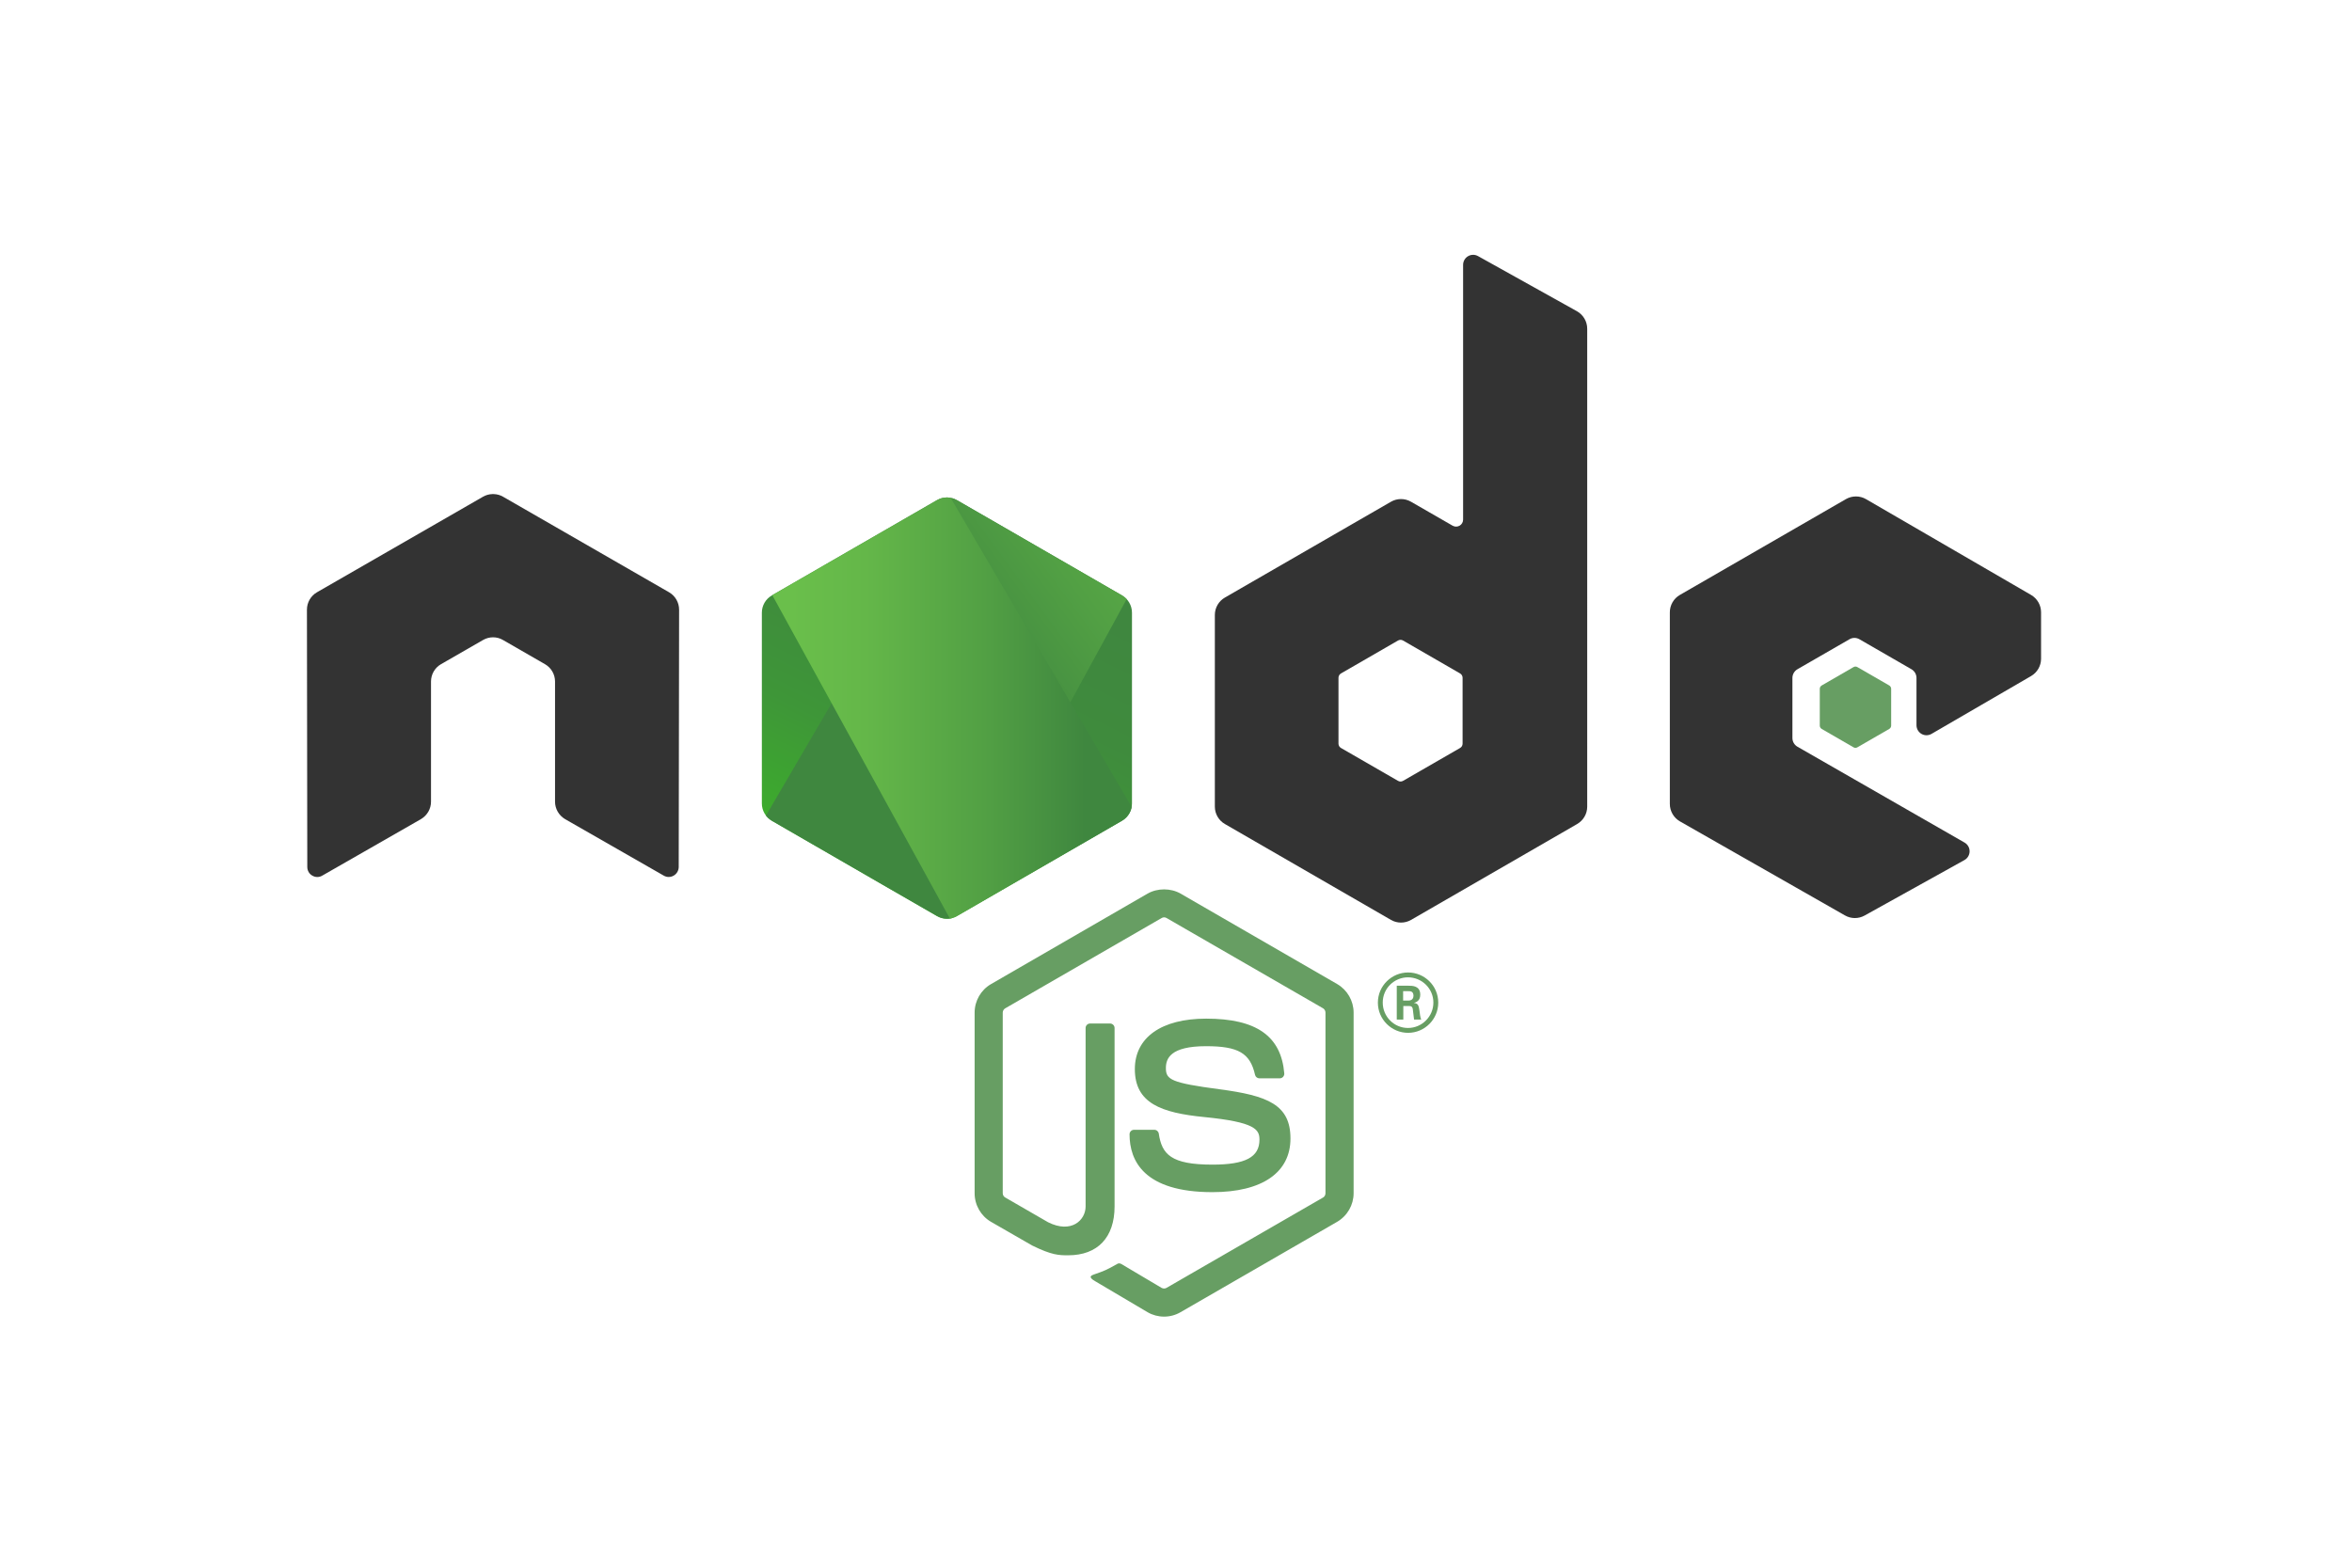 <?xml version="1.0" encoding="utf-8"?>
<!-- Generator: Adobe Adobe Illustrator 24.2.0, SVG Export Plug-In . SVG Version: 6.00 Build 0)  -->
<svg version="1.1" id="Layer_1" xmlns="http://www.w3.org/2000/svg" xmlns:xlink="http://www.w3.org/1999/xlink" x="0px" y="0px"
	 width="600px" height="400px" viewBox="0 0 600 400" style="enable-background:new 0 0 600 400;" xml:space="preserve">
<style type="text/css">
	.st0{fill:#679E63;}
	.st1{fill-rule:evenodd;clip-rule:evenodd;fill:#333333;}
	.st2{fill-rule:evenodd;clip-rule:evenodd;fill:#679E63;}
	.st3{clip-path:url(#XMLID_3_);}
	.st4{fill:none;}
	.st5{fill:url(#SVGID_1_);}
	.st6{fill:url(#SVGID_2_);}
	.st7{fill:url(#SVGID_3_);}
	.st8{fill:url(#SVGID_4_);}
	.st9{fill:url(#SVGID_5_);}
	.st10{fill:url(#SVGID_6_);}
</style>
<g>
	<path class="st0" d="M296.95,335.94c-1.46,0-2.91-0.38-4.19-1.12l-13.34-7.89c-1.99-1.11-1.02-1.51-0.36-1.74
		c2.66-0.92,3.19-1.13,6.03-2.74c0.3-0.17,0.69-0.1,0.99,0.08l10.25,6.08c0.37,0.21,0.9,0.21,1.24,0l39.95-23.06
		c0.37-0.21,0.61-0.64,0.61-1.08v-46.1c0-0.45-0.24-0.87-0.62-1.1l-39.93-23.04c-0.37-0.22-0.86-0.22-1.23,0l-39.92,23.05
		c-0.39,0.22-0.63,0.66-0.63,1.09v46.1c0,0.44,0.25,0.86,0.63,1.07l10.94,6.32c5.94,2.97,9.57-0.53,9.57-4.04V262.3
		c0-0.64,0.52-1.15,1.16-1.15h5.07c0.63,0,1.16,0.51,1.16,1.15v45.52c0,7.92-4.32,12.47-11.83,12.47c-2.31,0-4.13,0-9.2-2.5
		l-10.48-6.03c-2.59-1.5-4.19-4.29-4.19-7.29v-46.1c0-3,1.6-5.79,4.19-7.28L292.76,228c2.53-1.43,5.89-1.43,8.4,0l39.95,23.08
		c2.59,1.5,4.2,4.29,4.2,7.28v46.1c0,3-1.61,5.78-4.2,7.29l-39.95,23.06C299.88,335.56,298.43,335.94,296.95,335.94z"/>
	<path class="st0" d="M309.29,304.18c-17.48,0-21.14-8.02-21.14-14.76c0-0.64,0.51-1.15,1.15-1.15h5.16c0.58,0,1.06,0.41,1.15,0.98
		c0.78,5.26,3.1,7.91,13.68,7.91c8.42,0,12-1.9,12-6.37c0-2.57-1.02-4.48-14.1-5.77c-10.93-1.08-17.69-3.5-17.69-12.24
		c0-8.06,6.79-12.87,18.19-12.87c12.8,0,19.13,4.44,19.93,13.97c0.03,0.33-0.09,0.64-0.31,0.89c-0.22,0.23-0.52,0.37-0.85,0.37
		h-5.18c-0.54,0-1.01-0.38-1.12-0.9c-1.24-5.53-4.27-7.3-12.48-7.3c-9.19,0-10.26,3.2-10.26,5.6c0,2.91,1.26,3.75,13.67,5.39
		c12.28,1.62,18.11,3.92,18.11,12.55C329.21,299.2,321.95,304.18,309.29,304.18z"/>
</g>
<g>
	<path class="st0" d="M366.9,255.83c0,4.24-3.46,7.7-7.7,7.7c-4.2,0-7.7-3.42-7.7-7.7c0-4.36,3.59-7.7,7.7-7.7
		C363.36,248.13,366.9,251.47,366.9,255.83z M352.74,255.81c0,3.59,2.89,6.48,6.44,6.48c3.59,0,6.48-2.95,6.48-6.48
		c0-3.58-2.93-6.44-6.48-6.44C355.68,249.37,352.74,252.18,352.74,255.81z M356.31,251.51h2.98c1.02,0,3.02,0,3.02,2.28
		c0,1.59-1.02,1.91-1.63,2.12c1.18,0.08,1.26,0.86,1.43,1.96c0.08,0.69,0.21,1.87,0.45,2.28h-1.83c-0.04-0.41-0.33-2.61-0.33-2.73
		c-0.12-0.49-0.29-0.73-0.9-0.73h-1.51v3.46h-1.67V251.51z M357.94,255.3h1.34c1.1,0,1.3-0.77,1.3-1.22c0-1.18-0.82-1.18-1.26-1.18
		h-1.38V255.3z"/>
</g>
<path class="st1" d="M173.24,155.57c0-1.84-0.97-3.53-2.56-4.45l-42.35-24.38c-0.72-0.42-1.52-0.64-2.33-0.67c-0.07,0-0.38,0-0.44,0
	c-0.81,0.03-1.61,0.25-2.34,0.67l-42.36,24.38c-1.58,0.91-2.56,2.6-2.56,4.45l0.09,65.64c0,0.91,0.47,1.76,1.28,2.21
	c0.79,0.47,1.76,0.47,2.54,0L107.39,209c1.59-0.95,2.56-2.61,2.56-4.44v-30.66c0-1.83,0.97-3.52,2.55-4.43l10.72-6.17
	c0.8-0.46,1.67-0.69,2.56-0.69c0.87,0,1.77,0.23,2.54,0.69l10.71,6.17c1.59,0.91,2.56,2.6,2.56,4.43v30.66
	c0,1.82,0.98,3.5,2.56,4.44l25.16,14.41c0.79,0.47,1.77,0.47,2.56,0c0.78-0.45,1.27-1.3,1.27-2.21L173.24,155.57z"/>
<path class="st1" d="M377.04,65.34c-0.79-0.44-1.76-0.43-2.54,0.03c-0.78,0.46-1.26,1.3-1.26,2.21v65c0,0.64-0.34,1.23-0.89,1.55
	c-0.55,0.32-1.24,0.32-1.79,0l-10.61-6.11c-1.58-0.91-3.53-0.91-5.11,0l-42.37,24.45c-1.58,0.91-2.56,2.6-2.56,4.43v48.92
	c0,1.83,0.98,3.52,2.56,4.43l42.37,24.47c1.58,0.91,3.53,0.91,5.12,0l42.38-24.47c1.58-0.92,2.56-2.6,2.56-4.43V83.88
	c0-1.85-1-3.56-2.62-4.47L377.04,65.34z M373.11,189.74c0,0.46-0.24,0.88-0.64,1.11l-14.55,8.39c-0.39,0.23-0.88,0.23-1.28,0
	l-14.55-8.39c-0.4-0.23-0.64-0.65-0.64-1.11v-16.8c0-0.46,0.24-0.88,0.64-1.11l14.55-8.4c0.4-0.23,0.88-0.23,1.28,0l14.55,8.4
	c0.39,0.23,0.64,0.65,0.64,1.11V189.74z"/>
<g>
	<path class="st1" d="M518.13,172.5c1.58-0.92,2.55-2.6,2.55-4.42v-11.85c0-1.82-0.97-3.51-2.55-4.43l-42.1-24.44
		c-1.58-0.92-3.54-0.92-5.13-0.01l-42.36,24.45c-1.58,0.91-2.56,2.6-2.56,4.43v48.9c0,1.84,0.99,3.54,2.58,4.45l42.09,23.99
		c1.55,0.89,3.45,0.9,5.02,0.03l25.46-14.15c0.81-0.45,1.31-1.3,1.32-2.22c0.01-0.92-0.48-1.78-1.28-2.24l-42.63-24.46
		c-0.8-0.46-1.29-1.3-1.29-2.22v-15.33c0-0.91,0.49-1.76,1.28-2.22l13.27-7.65c0.79-0.46,1.76-0.46,2.55,0l13.27,7.65
		c0.79,0.46,1.28,1.3,1.28,2.22v12.06c0,0.92,0.49,1.76,1.28,2.22c0.79,0.46,1.77,0.45,2.56-0.01L518.13,172.5z"/>
	<path class="st2" d="M472.84,170.21c0.3-0.18,0.68-0.18,0.98,0l8.13,4.69c0.3,0.18,0.49,0.5,0.49,0.85v9.39
		c0,0.35-0.19,0.67-0.49,0.85l-8.13,4.69c-0.3,0.18-0.68,0.18-0.98,0l-8.12-4.69c-0.3-0.18-0.49-0.5-0.49-0.85v-9.39
		c0-0.35,0.19-0.67,0.49-0.85L472.84,170.21z"/>
</g>
<g>
	<defs>
		<path id="XMLID_143_" d="M244.12,127.61c-1.57-0.91-3.51-0.91-5.09,0l-42.13,24.31c-1.58,0.91-2.55,2.59-2.55,4.41V205
			c0,1.82,0.97,3.5,2.54,4.41l42.13,24.33c1.58,0.91,3.52,0.91,5.09,0l42.12-24.33c1.57-0.91,2.54-2.59,2.54-4.41v-48.67
			c0-1.82-0.97-3.5-2.55-4.41L244.12,127.61z"/>
	</defs>
	<linearGradient id="XMLID_2_" gradientUnits="userSpaceOnUse" x1="258.702" y1="145.715" x2="220.637" y2="223.367">
		<stop  offset="0" style="stop-color:#3F873F"/>
		<stop  offset="0.33" style="stop-color:#3F8B3D"/>
		<stop  offset="0.637" style="stop-color:#3E9638"/>
		<stop  offset="0.934" style="stop-color:#3DA92E"/>
		<stop  offset="1" style="stop-color:#3DAE2B"/>
	</linearGradient>
	<use xlink:href="#XMLID_143_"  style="overflow:visible;fill-rule:evenodd;clip-rule:evenodd;fill:url(#XMLID_2_);"/>
	<clipPath id="XMLID_3_">
		<use xlink:href="#XMLID_143_"  style="overflow:visible;"/>
	</clipPath>
	<g class="st3">
		<path class="st4" d="M238.94,127.61l-42.22,24.31c-1.58,0.91-2.72,2.59-2.72,4.41V205c0,1.2,0.51,2.34,1.31,3.24l47.44-81.15
			C241.48,126.77,240.1,126.94,238.94,127.61z"/>
		<path class="st4" d="M242.99,234.23c0.41-0.11,0.81-0.28,1.19-0.49l42.18-24.33c1.57-0.91,2.65-2.59,2.65-4.41v-48.67
			c0-1.34-0.6-2.6-1.54-3.53L242.99,234.23z"/>
		<linearGradient id="SVGID_1_" gradientUnits="userSpaceOnUse" x1="235.158" y1="186.353" x2="341.965" y2="107.439">
			<stop  offset="0.138" style="stop-color:#3F873F"/>
			<stop  offset="0.402" style="stop-color:#52A044"/>
			<stop  offset="0.713" style="stop-color:#64B749"/>
			<stop  offset="0.908" style="stop-color:#6ABF4B"/>
		</linearGradient>
		<path class="st5" d="M286.33,151.92l-42.25-24.31c-0.42-0.24-0.86-0.41-1.32-0.53l-47.44,81.15c0.41,0.46,0.89,0.86,1.42,1.17
			l42.32,24.33c1.2,0.69,2.62,0.85,3.93,0.49l44.47-81.44C287.12,152.46,286.74,152.16,286.33,151.92z"/>
	</g>
	<g class="st3">
		<path class="st4" d="M289,205v-48.67c0-1.82-1.1-3.5-2.67-4.41l-42.25-24.31c-0.49-0.28-1.01-0.46-1.55-0.57l46.32,79.13
			C288.94,205.79,289,205.39,289,205z"/>
		<path class="st4" d="M196.72,151.92c-1.58,0.91-2.72,2.59-2.72,4.41V205c0,1.82,1.16,3.5,2.73,4.41l42.32,24.33
			c1,0.57,2.15,0.78,3.26,0.63l-45.34-82.59L196.72,151.92z"/>
		<linearGradient id="SVGID_2_" gradientUnits="userSpaceOnUse" x1="192.862" y1="118.834" x2="290.279" y2="118.834">
			<stop  offset="0.092" style="stop-color:#6ABF4B"/>
			<stop  offset="0.287" style="stop-color:#64B749"/>
			<stop  offset="0.598" style="stop-color:#52A044"/>
			<stop  offset="0.862" style="stop-color:#3F873F"/>
		</linearGradient>
		<polygon class="st6" points="237.63,118.67 237.05,119 237.82,119 		"/>
		<linearGradient id="SVGID_3_" gradientUnits="userSpaceOnUse" x1="192.862" y1="180.651" x2="290.279" y2="180.651">
			<stop  offset="0.092" style="stop-color:#6ABF4B"/>
			<stop  offset="0.287" style="stop-color:#64B749"/>
			<stop  offset="0.598" style="stop-color:#52A044"/>
			<stop  offset="0.862" style="stop-color:#3F873F"/>
		</linearGradient>
		<path class="st7" d="M286.35,209.4c1.23-0.71,2.14-1.89,2.49-3.24l-46.32-79.13c-1.21-0.24-2.49-0.06-3.58,0.57l-41.97,24.17
			l45.34,82.59c0.65-0.09,1.28-0.3,1.86-0.63L286.35,209.4z"/>
		<linearGradient id="SVGID_4_" gradientUnits="userSpaceOnUse" x1="192.862" y1="208.462" x2="290.279" y2="208.462">
			<stop  offset="0.092" style="stop-color:#6ABF4B"/>
			<stop  offset="0.287" style="stop-color:#64B749"/>
			<stop  offset="0.598" style="stop-color:#52A044"/>
			<stop  offset="0.862" style="stop-color:#3F873F"/>
		</linearGradient>
		<polygon class="st8" points="290.28,208.62 290,208.14 290,208.78 		"/>
		<linearGradient id="SVGID_5_" gradientUnits="userSpaceOnUse" x1="192.862" y1="221.032" x2="290.279" y2="221.032">
			<stop  offset="0.092" style="stop-color:#6ABF4B"/>
			<stop  offset="0.287" style="stop-color:#64B749"/>
			<stop  offset="0.598" style="stop-color:#52A044"/>
			<stop  offset="0.862" style="stop-color:#3F873F"/>
		</linearGradient>
		<path class="st9" d="M286.35,209.4l-42.18,24.33c-0.58,0.33-1.21,0.54-1.86,0.63l0.84,1.53L290,208.78v-0.64l-1.16-1.98
			C288.49,207.51,287.58,208.69,286.35,209.4z"/>
		<linearGradient id="SVGID_6_" gradientUnits="userSpaceOnUse" x1="304.472" y1="143.412" x2="244.391" y2="265.977">
			<stop  offset="0" style="stop-color:#3F873F"/>
			<stop  offset="0.33" style="stop-color:#3F8B3D"/>
			<stop  offset="0.637" style="stop-color:#3E9638"/>
			<stop  offset="0.934" style="stop-color:#3DA92E"/>
			<stop  offset="1" style="stop-color:#3DAE2B"/>
		</linearGradient>
		<path class="st10" d="M286.35,209.4l-42.18,24.33c-0.58,0.33-1.21,0.54-1.86,0.63l0.84,1.53L290,208.78v-0.64l-1.16-1.98
			C288.49,207.51,287.58,208.69,286.35,209.4z"/>
	</g>
</g>
</svg>
